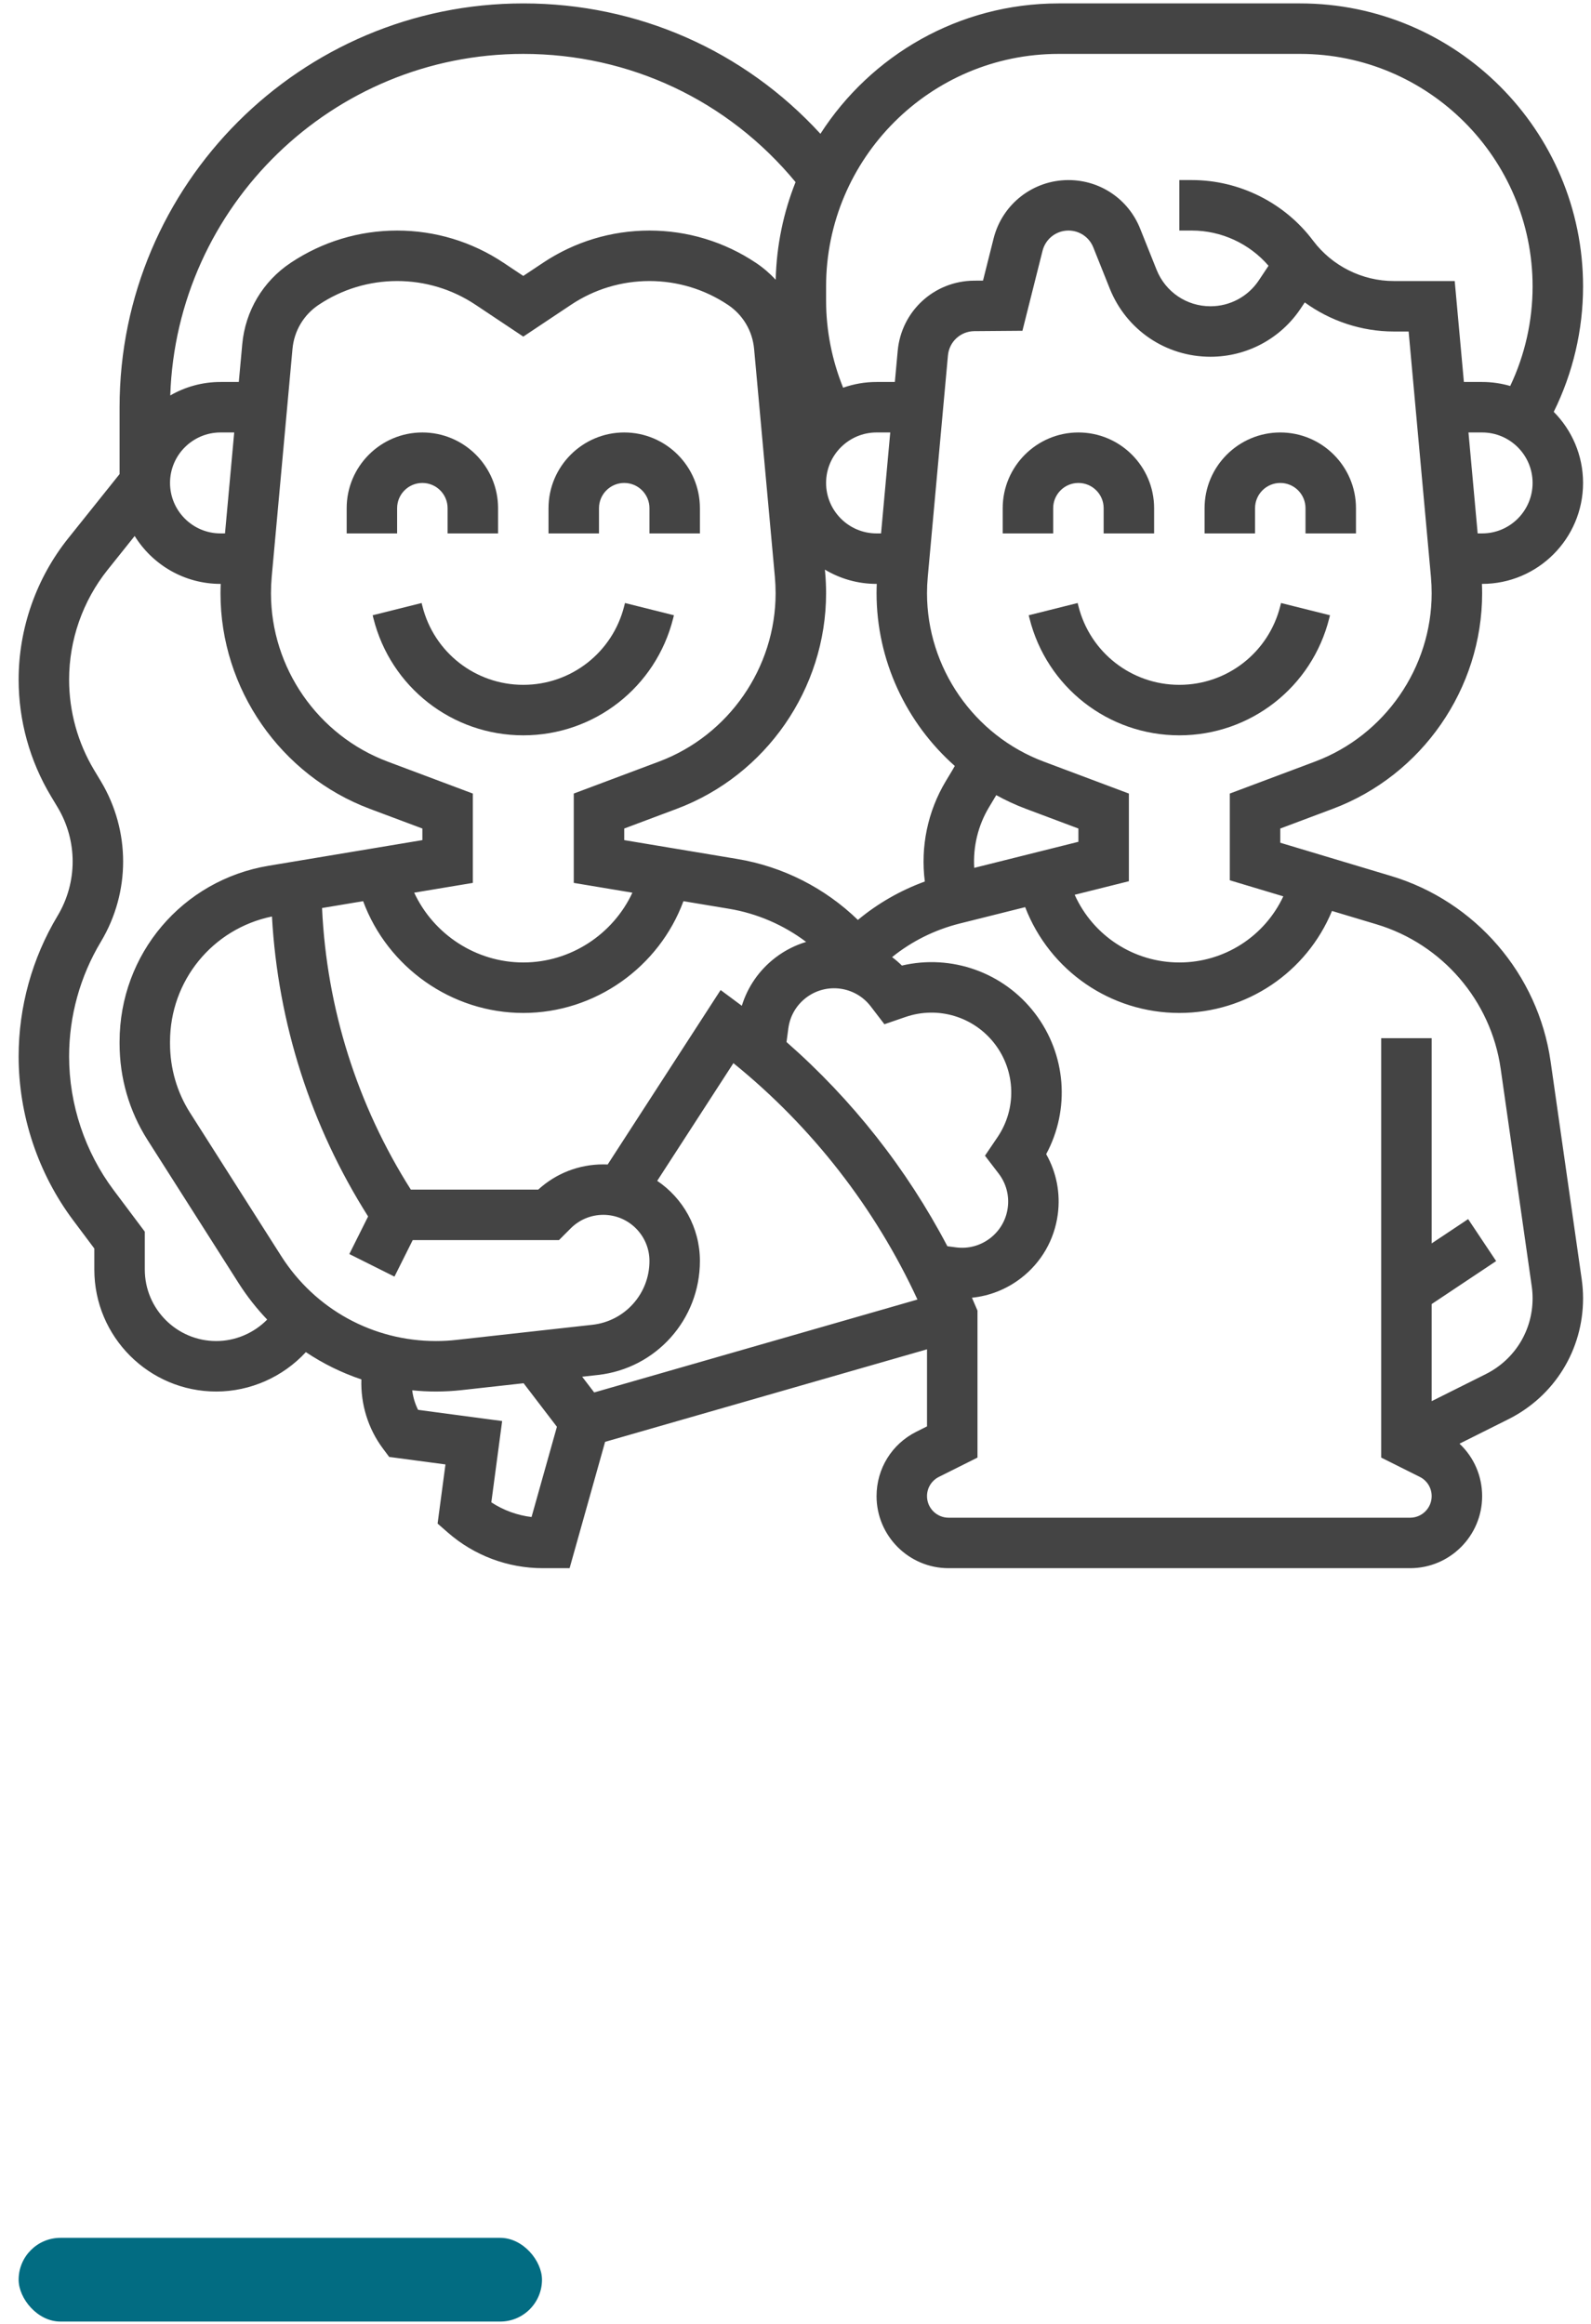<svg width="76" height="111" viewBox="0 0 76 111" fill="none" xmlns="http://www.w3.org/2000/svg">
<rect x="0.89" y="106.875" width="25" height="4" rx="2" fill="#026C82"/>
<path d="M50.309 24.27C50.309 23.605 50.85 23.065 51.514 23.065C52.179 23.065 52.72 23.605 52.72 24.27V25.475H55.13V24.27C55.13 22.276 53.508 20.654 51.514 20.654C49.52 20.654 47.898 22.276 47.898 24.27V25.475H50.309V24.27Z" fill="#444444"/>
<path d="M61.157 20.654C59.163 20.654 57.541 22.276 57.541 24.27V25.475H59.952V24.27C59.952 23.605 60.492 23.065 61.157 23.065C61.822 23.065 62.362 23.605 62.362 24.27V25.475H64.773V24.27C64.773 22.276 63.151 20.654 61.157 20.654Z" fill="#444444"/>
<path d="M61.157 28.943C60.603 31.159 58.62 32.707 56.336 32.707C54.051 32.707 52.069 31.159 51.514 28.943L51.478 28.799L49.14 29.384L49.176 29.527C49.999 32.819 52.943 35.118 56.336 35.118C59.729 35.118 62.673 32.819 63.496 29.527L63.532 29.384L61.193 28.799L61.157 28.943Z" fill="#444444"/>
<path d="M75.621 23.064C75.621 21.742 75.086 20.542 74.22 19.67C75.138 17.812 75.621 15.762 75.621 13.681C75.621 6.227 69.557 0.163 62.103 0.163H50.569C45.798 0.163 41.597 2.647 39.19 6.39C35.543 2.412 30.464 0.163 24.997 0.163C14.363 0.163 5.712 8.815 5.712 19.448V22.642L3.258 25.709C1.731 27.617 0.89 30.015 0.89 32.459C0.89 34.417 1.423 36.339 2.43 38.018L2.751 38.553C3.71 40.151 3.71 42.138 2.751 43.737C1.534 45.765 0.89 48.088 0.89 50.453C0.89 53.26 1.817 56.041 3.501 58.286L4.506 59.627V60.634C4.506 63.845 7.118 66.457 10.329 66.457C11.964 66.457 13.52 65.756 14.611 64.575C15.432 65.125 16.323 65.563 17.263 65.878C17.223 67.049 17.578 68.222 18.287 69.174L18.591 69.581L21.279 69.939L20.903 72.764L21.39 73.189C22.647 74.289 24.258 74.894 25.928 74.894H27.209L28.905 68.86L44.282 64.441V68.122L43.773 68.377C42.6 68.963 41.872 70.142 41.872 71.454C41.872 73.351 43.415 74.894 45.312 74.894H67.36C69.257 74.894 70.8 73.351 70.8 71.454C70.8 70.484 70.4 69.587 69.718 68.948L72.054 67.78C74.254 66.68 75.621 64.468 75.621 62.008C75.621 61.704 75.599 61.397 75.556 61.096L74.07 50.691C73.474 46.522 70.482 43.045 66.448 41.835L61.157 40.248V39.569L63.663 38.629C67.932 37.029 70.8 32.89 70.8 28.33C70.8 28.182 70.796 28.034 70.79 27.886H70.8C73.458 27.886 75.621 25.723 75.621 23.064ZM70.8 25.475H70.586L70.147 20.654H70.8C72.129 20.654 73.21 21.735 73.21 23.064C73.21 24.394 72.129 25.475 70.8 25.475ZM50.569 2.574H62.103C68.228 2.574 73.21 7.557 73.21 13.681C73.21 15.329 72.843 16.953 72.141 18.434C71.715 18.311 71.265 18.243 70.8 18.243H69.928L69.49 13.422H66.581C65.072 13.422 63.63 12.701 62.724 11.493C61.365 9.682 59.203 8.6 56.938 8.6H56.336V11.011H56.938C58.342 11.011 59.686 11.635 60.596 12.693L60.13 13.393C59.614 14.166 58.752 14.627 57.823 14.627C56.683 14.627 55.673 13.943 55.249 12.885L54.463 10.919C53.9 9.51 52.556 8.6 51.039 8.6C49.346 8.6 47.876 9.747 47.463 11.389L46.957 13.401L46.526 13.404C44.621 13.419 43.055 14.861 42.882 16.757L42.746 18.243H41.872C41.312 18.243 40.775 18.34 40.275 18.516C39.741 17.195 39.461 15.775 39.461 14.348V13.681C39.461 7.557 44.444 2.574 50.569 2.574ZM46.537 41.448C46.477 40.442 46.717 39.429 47.243 38.553L47.564 38.018C47.572 38.004 47.58 37.989 47.589 37.975C48.042 38.224 48.515 38.444 49.008 38.629L51.514 39.569V40.203L46.537 41.448ZM45.497 36.778L45.176 37.312C44.31 38.756 43.965 40.45 44.178 42.1C43.009 42.525 41.932 43.144 40.98 43.934C39.405 42.408 37.401 41.387 35.218 41.023L29.818 40.123V39.569L32.325 38.629C36.593 37.029 39.461 32.89 39.461 28.331C39.461 28 39.446 27.664 39.416 27.333L39.404 27.204C40.126 27.637 40.97 27.886 41.872 27.886H41.882C41.876 28.035 41.872 28.184 41.872 28.331C41.872 31.534 43.288 34.528 45.61 36.581C45.573 36.647 45.536 36.713 45.497 36.778ZM47.705 56.048C48.062 56.516 48.217 57.094 48.139 57.678C48.062 58.262 47.761 58.78 47.294 59.138C46.826 59.495 46.248 59.65 45.664 59.572L45.255 59.518C43.316 55.825 40.707 52.515 37.571 49.766L37.658 49.111C37.736 48.527 38.036 48.009 38.504 47.651C39.469 46.912 40.855 47.097 41.593 48.062L42.247 48.916L43.254 48.57C44.807 48.035 46.522 48.552 47.521 49.858C48.519 51.163 48.571 52.953 47.648 54.313L47.051 55.194L47.705 56.048ZM13.432 59.986L9.077 53.142C8.453 52.16 8.122 51.019 8.122 49.84V49.751C8.122 46.832 10.156 44.355 12.991 43.77C13.275 48.864 14.848 53.777 17.584 58.096L16.687 59.891L18.843 60.969L19.715 59.225H26.702L27.261 58.665C27.678 58.248 28.231 58.019 28.82 58.019C30.035 58.019 31.024 59.008 31.024 60.223C31.024 61.788 29.851 63.097 28.296 63.27L21.796 63.992C21.477 64.028 21.151 64.046 20.828 64.046C17.815 64.046 15.05 62.528 13.432 59.986ZM18.518 36.373C15.184 35.124 12.944 31.896 12.944 28.331C12.944 28.072 12.956 27.81 12.979 27.551L13.972 16.66C14.051 15.802 14.506 15.036 15.223 14.558C16.336 13.815 17.632 13.422 18.971 13.422C20.309 13.422 21.604 13.814 22.717 14.556L24.997 16.076L27.277 14.556C28.39 13.814 29.685 13.422 31.023 13.422C32.362 13.422 33.658 13.815 34.771 14.558C35.488 15.036 35.943 15.802 36.022 16.66L37.015 27.551C37.038 27.81 37.05 28.073 37.05 28.331C37.05 31.891 34.811 35.122 31.478 36.372L27.408 37.899V42.166L30.209 42.633C29.284 44.62 27.258 45.966 24.997 45.966C22.736 45.966 20.71 44.62 19.785 42.632L22.586 42.166V37.899L18.518 36.373ZM17.346 43.039C18.511 46.19 21.564 48.377 24.997 48.377C28.43 48.377 31.482 46.19 32.647 43.039L34.822 43.401C36.171 43.626 37.432 44.174 38.508 44.984C37.991 45.14 37.493 45.389 37.039 45.736C36.268 46.327 35.715 47.126 35.436 48.035L34.423 47.282L29.028 55.614C28.959 55.611 28.89 55.609 28.82 55.609C27.658 55.609 26.562 56.035 25.71 56.814H19.625C17.059 52.765 15.603 48.148 15.384 43.366L17.346 43.039ZM27.809 65.75L28.563 65.666C31.34 65.358 33.434 63.018 33.434 60.223C33.434 58.631 32.624 57.225 31.394 56.395L35.034 50.774C38.785 53.81 41.8 57.681 43.826 62.064L28.384 66.501L27.809 65.75ZM42.087 25.475H41.872C40.543 25.475 39.461 24.394 39.461 23.064C39.461 21.735 40.543 20.654 41.872 20.654H42.526L42.087 25.475ZM24.997 2.574C30.081 2.574 34.782 4.798 38.003 8.697C37.426 10.146 37.093 11.717 37.054 13.36C36.775 13.059 36.46 12.787 36.109 12.553C34.599 11.544 32.839 11.011 31.023 11.011C29.208 11.011 27.45 11.543 25.94 12.55L24.997 13.178L24.054 12.55C22.544 11.543 20.787 11.011 18.971 11.011C17.154 11.011 15.395 11.544 13.884 12.553C12.559 13.437 11.716 14.854 11.572 16.441L11.407 18.243H10.533C9.659 18.243 8.84 18.478 8.133 18.886C8.431 9.841 15.881 2.574 24.997 2.574ZM10.748 25.475H10.533C9.204 25.475 8.122 24.394 8.122 23.064C8.122 21.735 9.204 20.654 10.533 20.654H11.188L10.748 25.475ZM10.329 64.046C8.448 64.046 6.917 62.515 6.917 60.634V58.823L5.43 56.84C4.057 55.01 3.301 52.741 3.301 50.453C3.301 48.525 3.825 46.631 4.818 44.977C6.236 42.613 6.236 39.676 4.818 37.312L4.497 36.778C3.715 35.474 3.301 33.98 3.301 32.459C3.301 30.56 3.954 28.698 5.14 27.215L6.433 25.598C7.284 26.97 8.803 27.886 10.533 27.886H10.543C10.537 28.037 10.533 28.189 10.533 28.343C10.533 32.896 13.402 37.03 17.672 38.631L20.176 39.569V40.123L12.832 41.347C8.706 42.034 5.712 45.568 5.712 49.751V49.84C5.712 51.478 6.172 53.067 7.044 54.437L11.398 61.28C11.8 61.912 12.259 62.493 12.763 63.021C12.129 63.665 11.25 64.046 10.329 64.046ZM25.391 72.451C24.705 72.368 24.048 72.128 23.47 71.749L23.987 67.867L19.972 67.333C19.824 67.04 19.73 66.723 19.691 66.399C20.067 66.437 20.446 66.457 20.829 66.457C21.24 66.457 21.656 66.434 22.063 66.388L25.012 66.061L26.603 68.141L25.391 72.451ZM71.684 51.032L73.17 61.437C73.197 61.626 73.21 61.818 73.21 62.008C73.21 63.549 72.354 64.934 70.976 65.624L68.389 66.917V62.28L71.469 60.227L70.131 58.222L68.389 59.383V49.582H65.978V69.612L67.82 70.533C68.171 70.709 68.389 71.061 68.389 71.454C68.389 72.021 67.927 72.483 67.36 72.483H45.312C44.744 72.483 44.282 72.021 44.282 71.454C44.282 71.061 44.5 70.709 44.852 70.533L46.693 69.612V62.591L46.428 61.977C47.268 61.892 48.071 61.578 48.759 61.052C49.738 60.303 50.366 59.218 50.529 57.996C50.663 56.989 50.467 55.989 49.975 55.12C51.126 52.983 50.935 50.352 49.435 48.392C47.935 46.432 45.446 45.56 43.082 46.114C42.934 45.967 42.777 45.833 42.614 45.71C43.557 44.95 44.655 44.403 45.852 44.104L48.971 43.324C50.141 46.361 53.056 48.377 56.336 48.377C59.55 48.377 62.413 46.441 63.627 43.506L65.755 44.144C68.893 45.085 71.22 47.789 71.684 51.032ZM62.817 36.372L58.746 37.899V42.041L61.302 42.808C60.408 44.72 58.485 45.966 56.336 45.966C54.158 45.966 52.214 44.687 51.336 42.733L53.925 42.086V37.899L49.855 36.372C46.522 35.122 44.282 31.891 44.282 28.331C44.282 28.073 44.294 27.81 44.318 27.552L45.282 16.976C45.342 16.319 45.885 15.82 46.544 15.815L48.84 15.797L49.801 11.977C49.944 11.408 50.453 11.011 51.039 11.011C51.564 11.011 52.03 11.326 52.225 11.814L53.011 13.78C53.803 15.759 55.692 17.038 57.823 17.038C59.56 17.038 61.172 16.175 62.135 14.73L62.327 14.443C63.551 15.332 65.042 15.832 66.581 15.832H67.288L68.354 27.553C68.377 27.81 68.389 28.071 68.389 28.331C68.389 31.891 66.15 35.122 62.817 36.372Z" fill="#444444"/>
<path d="M18.97 24.27C18.97 23.605 19.511 23.065 20.176 23.065C20.84 23.065 21.381 23.605 21.381 24.27V25.475H23.792V24.27C23.792 22.276 22.17 20.654 20.176 20.654C18.182 20.654 16.56 22.276 16.56 24.27V25.475H18.97V24.27Z" fill="#444444"/>
<path d="M28.613 24.27C28.613 23.605 29.154 23.065 29.818 23.065C30.483 23.065 31.024 23.605 31.024 24.27V25.475H33.434V24.27C33.434 22.276 31.812 20.654 29.818 20.654C27.825 20.654 26.202 22.276 26.202 24.27V25.475H28.613V24.27Z" fill="#444444"/>
<path d="M32.157 29.527L32.193 29.384L29.854 28.799L29.818 28.943C29.264 31.159 27.282 32.707 24.997 32.707C22.712 32.707 20.73 31.159 20.176 28.943L20.14 28.799L17.801 29.384L17.837 29.527C18.66 32.819 21.604 35.118 24.997 35.118C28.39 35.118 31.334 32.819 32.157 29.527Z" fill="#444444"/>
</svg>
